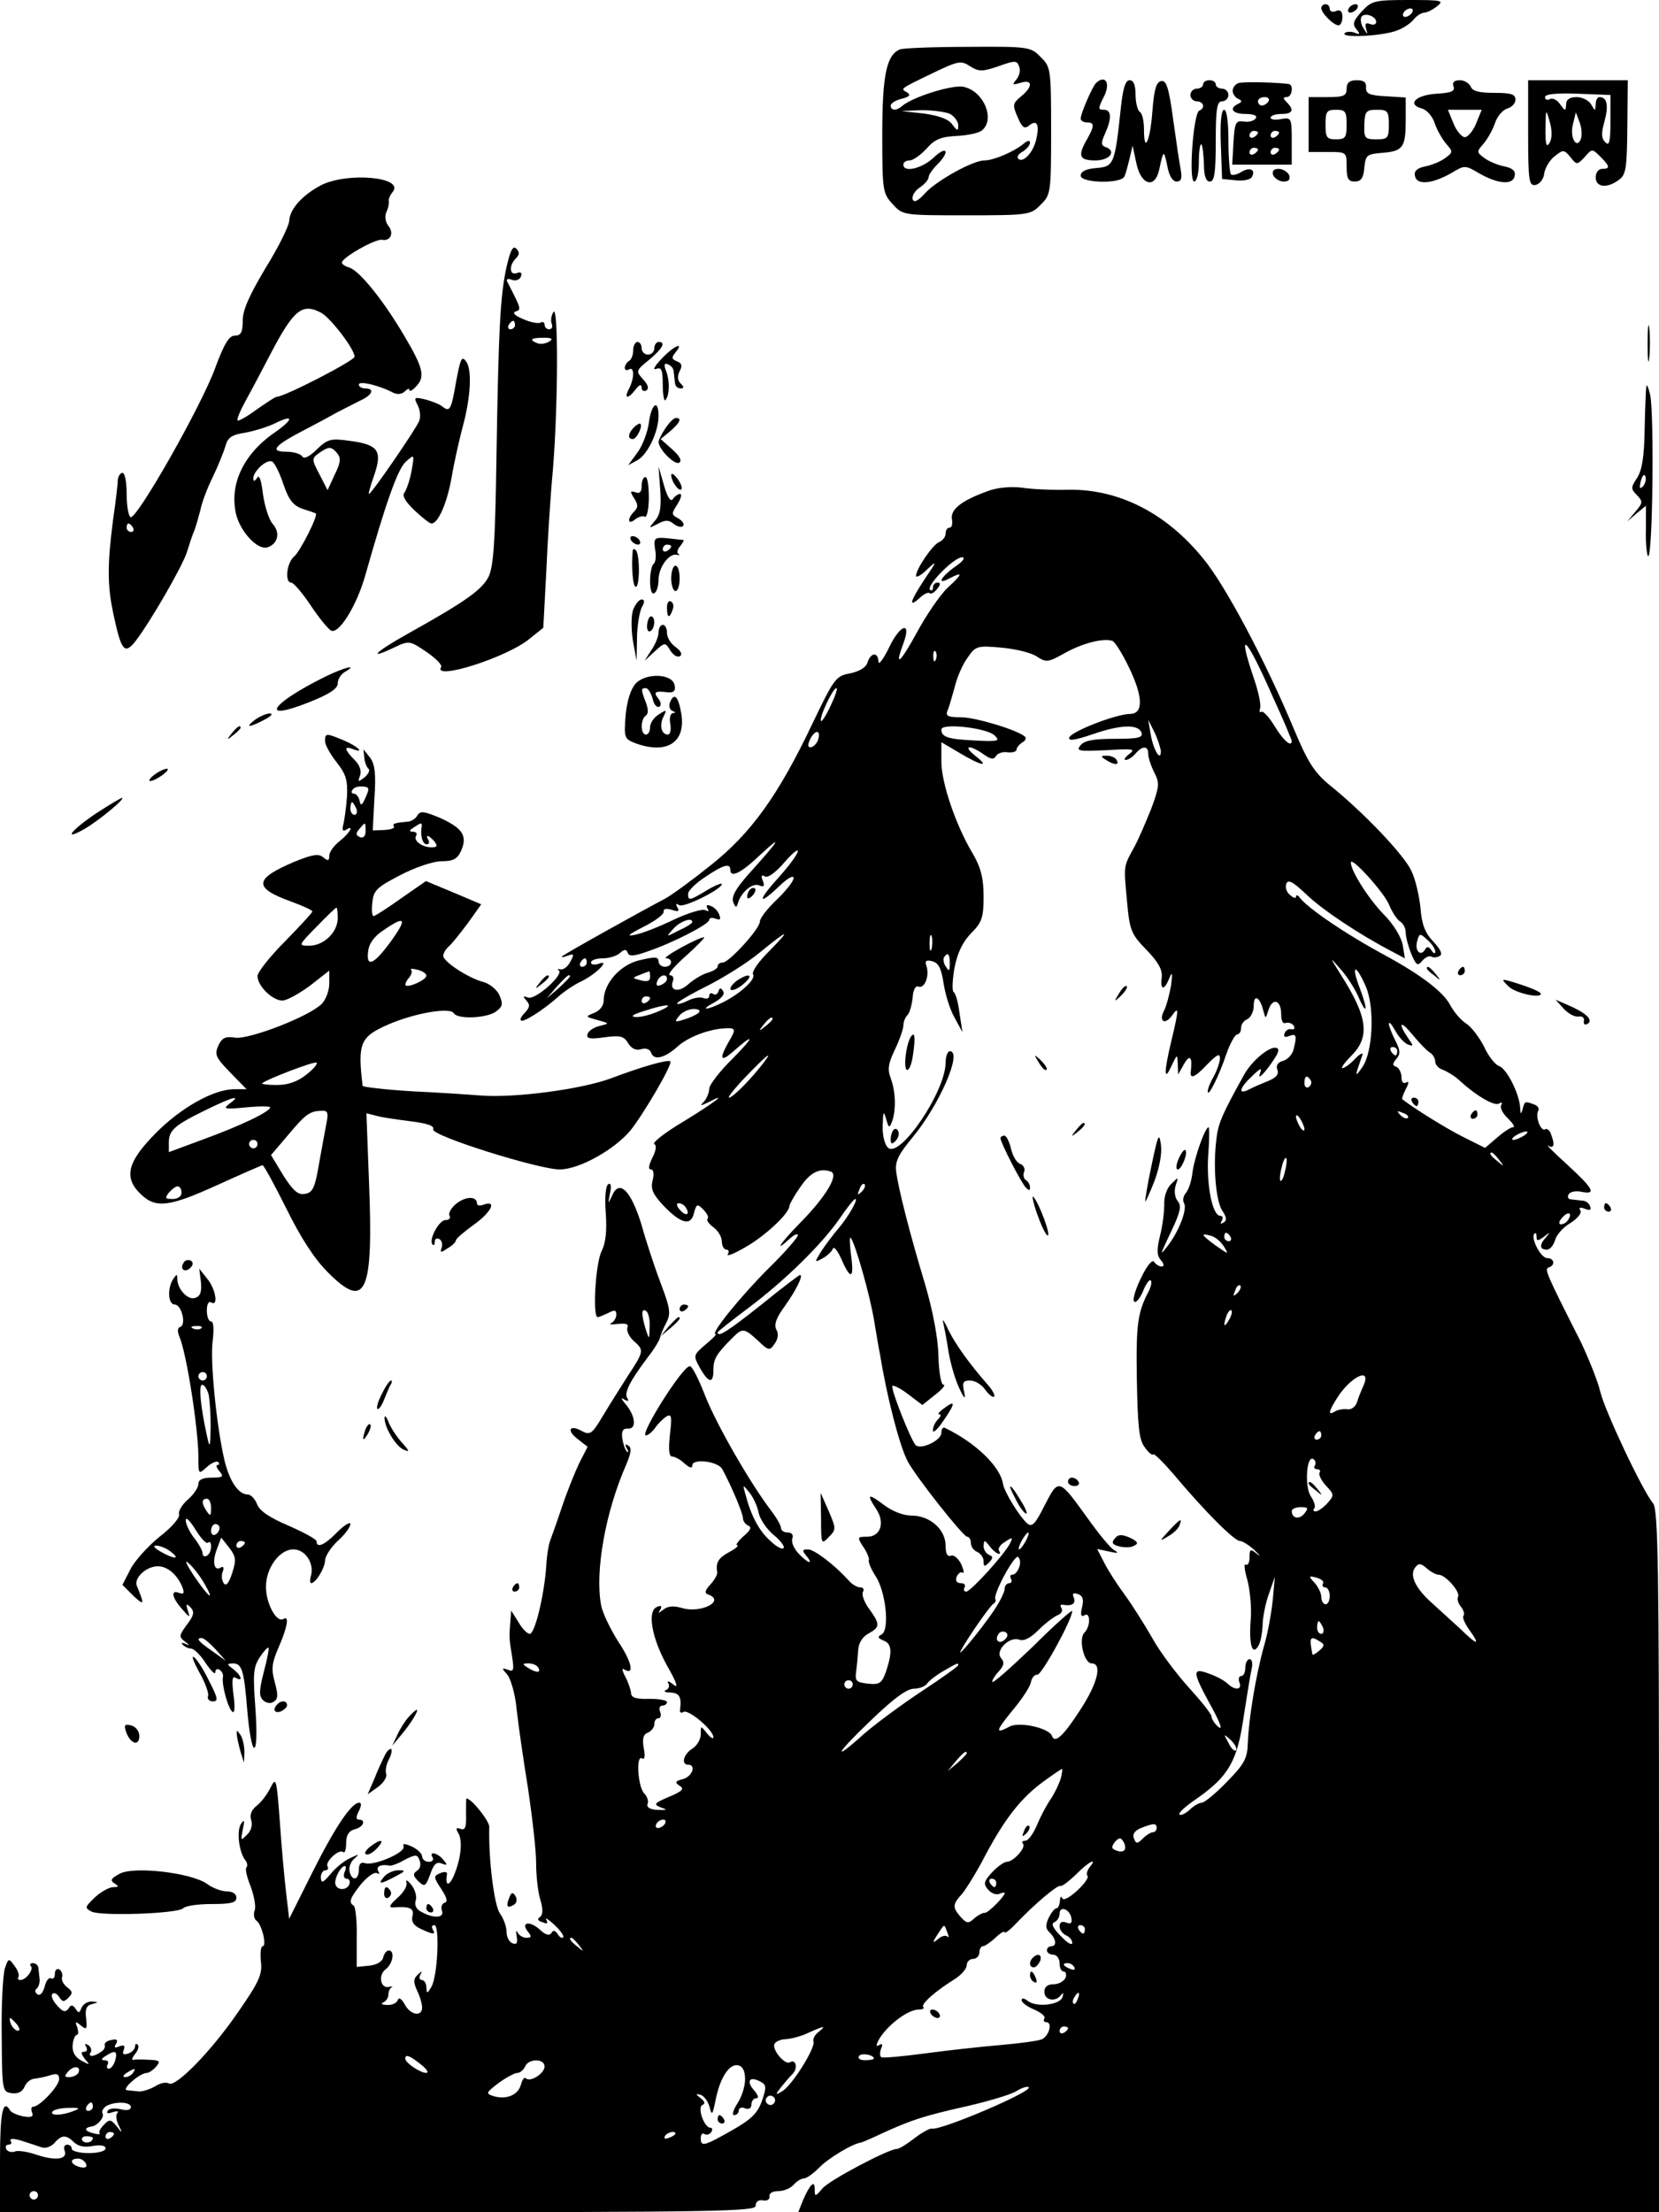<?xml version="1.0" standalone="no"?><!DOCTYPE svg PUBLIC "-//W3C//DTD SVG 20010904//EN"
 "http://www.w3.org/TR/2001/REC-SVG-20010904/DTD/svg10.dtd"><svg version="1.0" xmlns="http://www.w3.org/2000/svg" width="393pt" height="524pt" viewBox="0 0 393 524" preserveAspectRatio="xMidYMid meet"><g transform="translate(0,524) scale(0.1,-0.1)" fill="#000000" stroke="none"><path d="M3226 5213 c-20 -22 -23 -30 -13 -42 10 -12 9 -14 -5 -8 -10 3 -20 2
-23 -2 -7 -12 93 -6 125 7 14 5 32 17 39 26 7 9 19 16 25 16 6 0 20 7 30 15
18 14 12 15 -67 15 -81 0 -88 -2 -111 -27z m119 -3 c-3 -5 -11 -10 -16 -10 -6
0 -7 5 -4 10 3 6 11 10 16 10 6 0 7 -4 4 -10z m-85 -22 c0 -6 -7 -8 -14 -5
-11 4 -13 1 -10 -11 5 -15 4 -15 -6 1 -6 9 -8 21 -5 27 7 11 35 2 35 -12z"/><path d="M3130 5221 c0 -12 29 -41 41 -41 5 0 9 9 9 20 0 13 -5 18 -15 14 -8
-4 -15 -1 -15 5 0 6 -4 11 -10 11 -5 0 -10 -4 -10 -9z"/><path d="M3195 5220 c-3 -5 -2 -10 4 -10 5 0 13 5 16 10 3 6 2 10 -4 10 -5 0
-13 -4 -16 -10z"/><path d="M2132 5123 c-32 -13 -42 -61 -42 -201 0 -134 1 -140 25 -166 24 -26
25 -26 175 -26 147 0 152 1 175 25 24 23 25 28 25 175 0 147 -1 152 -25 175
-23 24 -28 25 -172 24 -81 0 -154 -3 -161 -6z m233 -40 c39 14 44 14 49 0 4
-9 1 -22 -6 -31 -11 -13 -10 -14 10 -8 29 9 29 -10 0 -33 -19 -16 -20 -20 -7
-49 10 -24 16 -28 26 -20 19 16 26 4 18 -31 -7 -32 -31 -58 -43 -47 -4 4 1 12
11 17 9 6 17 15 17 21 0 7 -7 5 -17 -4 -23 -18 -69 -38 -91 -38 -27 0 -112
-47 -140 -77 -17 -19 -27 -24 -30 -15 -2 8 5 20 17 28 12 8 21 19 21 25 0 5 9
18 20 29 31 31 24 47 -8 17 -27 -26 -72 -37 -72 -17 0 6 7 10 15 10 8 0 26 13
40 28 19 22 34 28 71 30 26 1 53 7 60 13 32 26 5 92 -42 103 -25 7 -124 -24
-148 -46 -13 -11 -26 -10 -26 2 0 5 12 13 26 16 19 5 22 9 13 15 -16 9 -20 7
61 46 60 29 67 30 88 16 21 -13 29 -13 67 0z m-114 -113 c10 -6 19 -18 19 -27
0 -14 -2 -14 -14 2 -9 13 -32 21 -67 26 l-54 6 48 2 c27 0 57 -4 68 -9z"/><path d="M2596 5043 c-9 -10 -36 -72 -36 -84 0 -5 7 -9 15 -9 18 0 18 -8 0
-40 -23 -40 -18 -50 20 -50 35 0 51 23 23 32 -10 4 -10 10 0 32 16 36 15 56
-3 56 -14 0 -14 3 -1 29 18 33 5 56 -18 34z"/><path d="M2655 4983 c-14 -131 -16 -138 -58 -141 -24 -2 -37 -8 -37 -18 0 -18
99 -20 104 -1 3 6 8 26 12 42 l7 30 9 -42 c11 -52 44 -61 54 -15 10 47 11 48
19 10 4 -24 13 -38 22 -38 11 0 14 7 10 28 -3 15 -11 69 -18 120 -10 74 -16
92 -28 90 -12 -2 -17 -20 -21 -70 -5 -71 -20 -105 -20 -45 0 20 -4 39 -10 42
-5 3 -10 22 -10 41 0 23 -5 34 -14 34 -10 0 -16 -19 -21 -67z"/><path d="M2850 5040 c0 -5 -7 -10 -15 -10 -8 0 -15 -7 -15 -15 0 -8 7 -15 15
-15 16 0 21 -16 6 -22 -14 -5 -26 -168 -12 -168 6 0 11 19 11 47 0 25 3 44 6
41 3 -3 5 -24 6 -47 0 -28 5 -41 14 -41 11 0 14 21 14 95 0 78 3 95 15 95 8 0
15 7 15 15 0 8 -7 15 -15 15 -8 0 -15 5 -15 10 0 6 -7 10 -15 10 -8 0 -15 -4
-15 -10z"/><path d="M2933 5043 c-7 -3 -13 -11 -13 -18 0 -7 6 -16 13 -19 10 -5 10 -7 0
-12 -23 -11 -13 -24 18 -24 18 0 28 -4 24 -10 -4 -6 -16 -10 -28 -8 -20 3 -22
-2 -25 -49 l-3 -53 70 0 71 0 0 56 c0 55 -1 56 -25 52 -14 -3 -25 -1 -25 3 0
5 11 9 25 9 27 0 32 9 13 28 -9 9 -9 12 0 12 13 0 17 29 5 31 -29 4 -110 6
-120 2z m72 -43 c-3 -5 -10 -10 -16 -10 -5 0 -9 5 -9 10 0 6 7 10 16 10 8 0
12 -4 9 -10z m-25 -74 c0 -3 -4 -8 -10 -11 -5 -3 -10 -1 -10 4 0 6 5 11 10 11
6 0 10 -2 10 -4z m50 0 c0 -3 -4 -8 -10 -11 -5 -3 -10 -1 -10 4 0 6 5 11 10
11 6 0 10 -2 10 -4z m-50 -40 c0 -3 -4 -8 -10 -11 -5 -3 -10 -1 -10 4 0 6 5
11 10 11 6 0 10 -2 10 -4z m50 0 c0 -3 -4 -8 -10 -11 -5 -3 -10 -1 -10 4 0 6
5 11 10 11 6 0 10 -2 10 -4z"/><path d="M3190 5030 c0 -17 -7 -20 -45 -20 l-45 0 0 -65 0 -65 45 0 c45 0 45
0 45 -35 0 -28 4 -35 19 -35 15 0 21 8 23 33 3 30 6 32 43 35 49 4 55 13 55
79 l0 52 -47 3 c-39 2 -48 6 -47 21 1 12 -5 17 -22 17 -17 0 -24 -6 -24 -20z
m0 -85 c0 -31 -3 -35 -25 -35 -22 0 -25 4 -25 35 0 31 3 35 25 35 22 0 25 -4
25 -35z m100 0 c0 -32 -2 -35 -30 -35 -27 0 -29 3 -28 35 1 31 4 35 30 35 25
0 28 -3 28 -35z"/><path d="M3443 5036 c5 -12 -5 -16 -40 -18 -49 -3 -71 -25 -35 -35 12 -3 26
-19 31 -36 6 -17 19 -39 28 -49 15 -17 15 -19 -3 -32 -10 -8 -32 -17 -47 -20
-20 -4 -28 -11 -25 -23 4 -22 40 -19 86 7 31 19 33 19 65 0 45 -26 81 -29 85
-7 3 12 -5 19 -25 23 -15 3 -37 12 -47 20 -18 13 -18 15 -3 32 9 10 22 32 28
49 5 17 19 33 30 36 10 3 19 12 19 21 0 13 -11 16 -50 16 -36 0 -52 4 -56 15
-4 8 -15 15 -26 15 -13 0 -18 -5 -15 -14z m54 -88 c-7 -18 -20 -33 -27 -33 -7
0 -20 15 -27 33 l-13 32 40 0 40 0 -13 -32z"/><path d="M3620 4924 c0 -114 2 -125 18 -122 9 2 19 14 20 27 2 13 13 32 25 41
20 16 22 16 37 -2 15 -19 16 -19 34 0 17 20 18 20 37 1 23 -23 24 -29 4 -29
-8 0 -15 -9 -15 -20 0 -24 27 -27 55 -6 17 12 19 28 20 125 l1 111 -118 0
-118 0 0 -126z m195 29 c0 -49 -3 -60 -12 -50 -10 9 -10 22 -2 50 10 37 6 57
-12 57 -5 0 -9 -8 -9 -17 -1 -17 -1 -17 -11 0 -5 9 -21 17 -34 17 -17 0 -25
-6 -25 -17 -1 -17 -2 -17 -15 1 -7 10 -18 15 -24 11 -6 -3 -11 -1 -11 5 0 7
26 10 78 8 l77 -3 0 -62z m-144 -51 c-8 -13 -10 -5 -10 33 1 48 1 49 10 17 6
-21 6 -39 0 -50z m74 9 c-10 -26 -27 4 -19 34 l7 29 9 -24 c5 -13 6 -30 3 -39z"/><path d="M2892 4898 l3 -82 32 -3 c17 -2 34 1 38 7 11 18 -4 25 -24 13 -11 -7
-22 -9 -25 -6 -3 4 -6 39 -6 80 0 44 -4 73 -10 73 -7 0 -10 -30 -8 -82z"/><path d="M3016 4825 c4 -8 15 -15 25 -15 12 0 16 5 13 15 -4 8 -15 15 -25 15
-12 0 -16 -5 -13 -15z"/><path d="M760 4801 c-45 -24 -74 -57 -75 -85 -1 -12 -26 -63 -56 -111 -38 -64
-54 -99 -54 -124 0 -28 -4 -36 -19 -36 -13 0 -25 -19 -46 -76 -32 -89 -187
-362 -201 -354 -5 4 -9 28 -9 56 0 27 -4 49 -10 49 -5 0 -10 -8 -11 -17 0 -10
-5 -52 -11 -93 -14 -108 -14 -157 1 -226 18 -85 26 -95 51 -64 35 45 110 175
122 210 6 19 14 44 19 55 4 11 10 33 14 48 3 16 16 51 29 77 13 27 26 60 30
73 5 20 14 27 46 32 23 4 54 14 71 22 46 23 45 10 -1 -22 -75 -52 -108 -125
-90 -196 12 -42 52 -84 75 -75 24 9 29 35 11 55 -9 10 -19 42 -23 70 -4 34 -9
48 -14 39 -6 -9 -9 -9 -9 -1 0 16 30 45 44 40 6 -2 18 -26 27 -53 13 -38 23
-51 45 -59 16 -5 30 -10 32 -11 7 -3 -37 -91 -52 -103 -17 -15 -22 -61 -6 -61
5 0 26 -24 46 -54 20 -30 42 -57 49 -60 19 -7 60 60 80 130 48 170 77 253 96
270 21 19 21 19 14 -21 -4 -22 -12 -45 -17 -52 -6 -7 2 -21 24 -42 18 -17 36
-31 40 -31 16 0 37 48 48 110 6 36 18 88 25 115 20 71 24 140 9 159 -10 14
-13 7 -23 -45 -12 -70 -15 -76 -33 -62 -7 6 -26 13 -41 17 -26 6 -27 5 -18
-13 6 -11 8 -28 4 -38 -6 -17 -113 -173 -119 -173 -2 0 4 21 13 46 19 57 9 71
-60 80 -43 6 -51 4 -76 -20 -18 -18 -31 -24 -35 -17 -4 6 -21 11 -37 11 -41 0
-30 14 39 50 31 16 68 36 82 44 14 7 37 19 53 27 29 13 36 29 12 29 -8 0 -15
4 -15 9 0 10 49 -2 81 -19 10 -5 21 -4 28 3 6 6 11 8 11 3 0 -4 7 -1 15 8 23
23 18 44 -27 120 -50 85 -106 154 -130 162 -10 3 -18 8 -18 12 0 12 80 57 95
54 20 -4 29 16 15 33 -7 9 -9 22 -5 32 5 10 7 22 6 27 -1 4 3 14 9 21 30 36
-108 48 -170 16z m1 -302 c22 -12 79 -86 79 -104 0 -9 -166 -95 -185 -95 -3 0
-24 -14 -47 -30 -23 -17 -43 -28 -45 -26 -3 2 6 23 19 47 13 23 39 73 59 111
55 105 75 121 120 97z m38 -333 c9 -11 8 -22 -6 -50 l-17 -37 -19 37 c-19 36
-19 38 -1 51 23 16 29 16 43 -1z m-484 -176 c3 -5 1 -10 -4 -10 -6 0 -11 5
-11 10 0 6 2 10 4 10 3 0 8 -4 11 -10z"/><path d="M1200 4608 c-15 -68 -19 -145 -24 -454 -3 -203 -7 -256 -19 -281 -17
-31 -53 -57 -189 -133 -79 -44 -100 -65 -35 -34 36 17 37 17 77 -10 22 -15 38
-31 35 -36 -20 -33 153 22 207 65 l35 28 7 131 c3 72 10 183 16 246 12 150 13
389 1 371 -5 -8 -7 -20 -4 -28 3 -7 0 -13 -6 -13 -6 0 -11 5 -11 11 0 5 -4 8
-9 5 -5 -3 -24 0 -41 8 -20 8 -27 15 -19 18 14 5 15 4 -20 72 -2 5 3 7 12 3 8
-3 18 0 21 8 3 9 0 12 -10 8 -17 -6 -19 18 -2 35 9 9 9 15 1 23 -8 8 -14 -4
-23 -43z m20 -138 c0 -5 -5 -10 -11 -10 -5 0 -7 5 -4 10 3 6 8 10 11 10 2 0 4
-4 4 -10z m81 -39 c-8 -5 -20 -7 -28 -4 -21 8 -15 13 15 13 20 0 23 -3 13 -9z"/><path d="M3903 4425 c0 -38 2 -53 4 -32 2 20 2 52 0 70 -2 17 -4 1 -4 -38z"/><path d="M1500 4411 c0 -11 -4 -23 -10 -26 -5 -3 -10 -11 -10 -16 0 -6 5 -7
10 -4 13 8 13 -21 0 -46 -13 -24 -2 -25 16 -1 9 11 13 13 14 4 0 -7 5 -10 11
-7 7 5 4 14 -8 27 -17 19 -17 20 15 46 32 27 40 42 22 42 -5 0 -10 -7 -10 -15
0 -8 -7 -15 -15 -15 -8 0 -15 7 -15 15 0 8 -4 15 -10 15 -5 0 -10 -9 -10 -19z"/><path d="M1567 4390 c-16 -17 -22 -27 -13 -24 13 5 16 -2 16 -37 0 -23 3 -40
6 -37 10 11 11 43 3 66 -7 18 -6 23 3 19 7 -2 14 -10 14 -18 1 -8 2 -20 3 -26
0 -7 6 -13 13 -13 9 0 9 3 0 12 -7 7 -8 17 -2 29 7 12 5 19 -6 23 -13 5 -14 9
-4 21 23 28 -5 15 -33 -15z"/><path d="M3900 4325 c-1 -5 -3 -51 -4 -101 -1 -65 -6 -98 -18 -116 -15 -23
-15 -26 0 -41 14 -15 14 -18 -4 -39 l-19 -23 22 19 22 18 0 -56 c-1 -32 2 -60
5 -63 11 -11 15 337 5 382 -4 17 -8 26 -9 20z m-8 -237 c-8 -8 -9 -4 -5 13 4
13 8 18 11 10 2 -7 -1 -18 -6 -23z"/><path d="M1537 4238 c-3 -22 -15 -54 -27 -70 l-22 -30 22 12 c24 13 50 67 50
105 0 41 -17 29 -23 -17z"/><path d="M1576 4225 c-9 -13 -16 -28 -16 -32 1 -18 38 -55 49 -49 7 5 1 16
-17 32 l-27 24 23 19 c23 20 28 31 13 31 -5 0 -16 -11 -25 -25z"/><path d="M1502 4228 c-14 -14 -16 -28 -3 -28 9 0 24 30 18 36 -2 2 -9 -2 -15
-8z"/><path d="M1564 4080 c3 -41 0 -60 -13 -74 -15 -18 -15 -18 7 -7 18 10 26 10
38 0 8 -6 18 -9 22 -5 4 4 -1 12 -11 18 -17 9 -17 11 -2 34 8 13 11 24 6 24
-5 0 -13 -6 -17 -12 -5 -8 -13 4 -21 32 l-13 45 4 -55z"/><path d="M1590 4115 c0 -15 18 -40 24 -34 3 3 -1 14 -9 25 -8 10 -14 15 -15 9z"/><path d="M1520 4089 c0 -15 -5 -19 -15 -15 -12 4 -13 2 -3 -14 10 -15 10 -22
0 -32 -17 -17 -15 -33 3 -18 8 6 18 9 23 6 4 -2 9 17 9 45 0 27 -3 49 -8 49
-5 0 -9 -9 -9 -21z"/><path d="M2338 4076 c-61 -22 -87 -43 -83 -66 2 -11 0 -20 -6 -20 -5 0 -9 -6
-9 -14 0 -8 -7 -16 -15 -20 -15 -5 -55 -64 -55 -80 0 -5 12 1 26 15 25 23 24
21 -5 -22 -35 -53 -40 -70 -13 -46 10 10 21 15 24 12 3 -3 11 1 18 10 8 10 9
15 1 15 -6 0 -11 -5 -11 -12 0 -6 -3 -8 -7 -5 -9 10 57 77 76 77 9 0 2 -10
-16 -22 -35 -25 -45 -45 -14 -28 33 17 32 11 -4 -22 -19 -18 -52 -67 -74 -108
-39 -71 -53 -83 -31 -24 20 53 -7 46 -33 -8 -14 -29 -26 -45 -26 -35 -1 23
-18 22 -26 -2 -3 -12 -19 -21 -41 -26 -34 -6 -38 -12 -89 -118 -81 -171 -146
-261 -242 -337 -45 -36 -94 -72 -110 -80 -59 -31 -235 -129 -241 -135 -4 -3 2
-3 12 1 16 6 17 4 7 -14 -6 -12 -17 -20 -24 -18 -6 1 -8 1 -4 -2 16 -8 -54
-71 -72 -65 -13 5 -13 3 -4 -7 9 -10 8 -16 -3 -28 -8 -8 -13 -16 -10 -19 5 -6
52 24 86 54 14 13 39 30 56 38 36 17 72 54 42 42 -10 -3 -18 -2 -18 3 0 6 13
10 28 10 15 0 34 6 41 13 10 9 15 9 18 0 3 -9 15 -8 46 3 60 20 147 65 147 75
0 5 7 6 15 3 11 -4 13 -2 9 9 -3 9 -12 18 -20 21 -10 4 -12 2 -8 -6 4 -7 3 -8
-5 -4 -6 4 -40 -6 -74 -22 -35 -17 -76 -33 -92 -36 -23 -5 -17 0 20 19 28 14
49 30 47 36 -1 6 6 8 19 4 16 -5 19 -4 14 5 -5 9 -4 11 4 6 11 -7 101 38 101
50 0 3 -16 -3 -36 -15 -41 -25 -44 -25 -44 -8 0 7 18 25 41 40 43 29 59 33 59
17 0 -21 26 -8 74 38 52 48 42 32 -32 -50 -29 -33 -40 -52 -35 -65 5 -13 8
-14 11 -2 8 26 34 48 50 42 12 -5 14 -2 9 11 -5 11 -3 15 5 10 7 -4 25 9 45
32 18 21 33 34 33 28 0 -7 -21 -35 -46 -63 -51 -56 -49 -69 3 -19 19 18 33 26
33 18 0 -7 -18 -30 -40 -51 -22 -21 -40 -44 -40 -52 0 -17 -73 -97 -88 -97 -7
0 -12 -4 -12 -9 0 -5 -10 -11 -23 -15 -12 -3 -32 -15 -45 -26 -23 -22 -47 -18
-38 6 3 8 0 14 -7 14 -7 1 10 21 37 45 28 25 47 45 44 45 -13 0 -103 -49 -90
-50 17 0 15 -20 -3 -20 -8 0 -15 6 -15 13 0 11 -9 11 -43 3 -47 -10 -87 -55
-87 -96 0 -12 -9 -24 -22 -29 -22 -9 -22 -9 7 -17 29 -8 30 -8 6 -14 -14 -3
-27 -12 -29 -19 -4 -11 5 -13 40 -8 37 5 46 3 56 -14 8 -13 19 -18 31 -14 12
3 21 0 24 -10 7 -17 32 -11 62 16 24 22 71 40 108 43 31 2 32 0 12 -34 -21
-37 -18 -46 8 -24 54 48 57 42 5 -11 -32 -31 -58 -65 -58 -74 0 -9 -6 -23 -12
-30 -11 -11 -9 -11 10 -2 49 26 17 1 -58 -45 -44 -26 -76 -51 -70 -54 6 -3 4
-16 -5 -33 -8 -17 -10 -27 -3 -27 6 0 8 -10 4 -26 -5 -20 0 -32 25 -59 42 -44
66 -50 73 -18 6 22 8 22 22 8 9 -9 14 -19 10 -22 -3 -3 3 -12 14 -20 11 -8 20
-23 20 -34 0 -10 5 -19 11 -19 5 0 7 -5 3 -11 -4 -6 15 1 42 17 46 26 103 79
104 97 0 4 11 24 25 44 24 36 46 47 73 38 20 -7 -11 -59 -72 -121 -50 -51 -64
-74 -24 -37 10 9 18 12 18 7 0 -5 -31 -41 -70 -79 -66 -66 -138 -155 -125
-155 4 0 -7 -11 -24 -25 -29 -25 -29 -26 -13 -55 21 -37 32 -38 32 -5 0 26 7
38 44 75 25 25 28 25 61 -5 26 -25 28 -25 40 -8 8 11 10 24 4 34 -6 11 0 28
20 55 27 38 45 74 36 74 -2 0 -43 -31 -91 -70 -78 -62 -104 -79 -104 -66 0 2
33 28 73 58 88 66 175 152 217 213 17 25 33 45 36 45 8 0 -17 -43 -40 -70 -12
-14 -30 -38 -40 -53 -17 -28 -17 -28 2 -18 11 6 22 16 25 23 2 7 11 -4 20 -24
22 -51 31 -48 23 9 -3 25 -4 44 -1 41 10 -9 47 -140 56 -198 5 -30 11 -66 14
-80 16 -99 46 -215 65 -251 20 -38 132 -179 141 -179 5 0 9 -7 9 -15 0 -9 7
-18 15 -21 8 -4 15 -13 15 -22 0 -13 2 -14 13 -3 10 11 10 14 0 18 -7 3 -13
12 -13 21 1 15 2 15 14 0 13 -18 32 -26 22 -10 -2 4 4 14 15 20 18 12 19 11
11 -5 -16 -29 -93 -113 -103 -113 -6 0 -7 5 -4 10 3 6 -1 10 -9 10 -10 0 -13
6 -10 15 4 8 10 13 14 10 5 -3 3 6 -3 20 -7 14 -18 23 -24 20 -9 -3 -13 5 -13
24 0 38 -37 71 -80 71 -20 0 -46 10 -67 26 -37 28 -41 25 -17 -11 21 -32 10
-65 -22 -65 -23 0 -24 -1 -9 -24 9 -13 15 -28 13 -32 -1 -5 6 -22 16 -37 24
-36 34 -126 15 -138 -11 -6 -10 -9 4 -15 20 -7 21 -28 6 -73 -10 -28 -15 -32
-43 -29 -27 3 -31 6 -28 28 2 14 4 37 5 52 1 17 11 32 25 39 27 15 27 22 1 58
-12 16 -18 34 -15 40 4 6 1 11 -6 11 -8 0 -21 8 -29 18 -33 36 -80 72 -95 72
-14 0 -14 -3 -4 -15 19 -23 3 -18 -19 6 -11 12 -17 27 -14 35 3 8 -1 14 -11
14 -9 0 -16 5 -16 11 0 6 -11 25 -25 43 -49 65 -128 202 -155 271 -15 39 -31
70 -36 69 -18 -1 -120 -164 -104 -164 5 0 15 8 22 18 7 10 19 22 27 27 12 7
13 -1 8 -43 -4 -36 -2 -52 5 -52 6 0 20 -7 30 -17 12 -10 18 -12 18 -4 0 17
61 10 71 -9 21 -38 49 -105 49 -116 0 -7 6 -15 13 -18 8 -3 5 -11 -12 -25 -13
-12 -19 -21 -15 -21 5 -1 -3 -8 -18 -16 -26 -14 -33 -25 -29 -48 1 -5 -6 -18
-16 -29 -13 -14 -15 -21 -5 -24 41 -15 -17 -45 -62 -32 -20 6 -34 5 -45 -4
-12 -9 -13 -9 -7 0 5 9 2 11 -7 7 -25 -9 -13 -74 23 -139 24 -42 28 -56 15
-45 -10 8 -16 10 -12 3 4 -6 1 -14 -5 -16 -7 -3 -3 -6 10 -6 21 -1 27 -10 23
-40 -2 -7 3 -10 8 -6 12 7 71 -43 71 -60 0 -5 -7 -1 -15 9 -15 19 -15 19 -15
-2 0 -12 -9 -27 -20 -34 -21 -13 -27 -38 -10 -38 20 0 10 -28 -12 -34 -19 -5
-20 -8 -8 -16 12 -7 6 -13 -25 -26 -35 -15 -38 -18 -20 -25 17 -6 16 -7 -8 -6
-17 1 -26 6 -23 14 3 7 -1 18 -8 25 -15 16 -20 92 -5 83 6 -4 8 5 4 24 -4 23
-1 33 10 37 8 4 15 12 15 20 0 8 4 14 10 14 5 0 7 7 4 15 -4 8 -1 15 5 15 6 0
11 4 11 8 0 5 -19 8 -42 8 -32 -1 -43 3 -43 14 -1 8 -7 26 -14 39 -7 13 -8 21
-3 17 26 -16 19 17 -13 65 -19 30 -38 69 -41 87 -15 79 10 221 60 334 11 27
13 39 4 44 -7 5 -8 2 -3 -7 5 -8 4 -11 0 -7 -5 5 -9 19 -11 32 -2 17 2 23 14
22 21 -1 17 31 -6 58 -11 13 -12 17 -3 11 9 -5 12 -4 7 3 -8 13 6 40 47 95 16
20 30 43 31 50 1 6 8 22 15 35 10 20 9 33 -13 90 -14 37 -35 100 -46 140 -25
82 -53 110 -70 70 -10 -21 -10 -21 -5 5 4 18 2 26 -4 22 -6 -3 -9 -31 -6 -68
3 -43 0 -71 -10 -91 -14 -27 -22 -156 -9 -156 3 0 14 5 25 10 15 8 19 7 19 -4
0 -8 -6 -17 -12 -20 -7 -3 0 -4 15 -2 20 2 27 0 23 -9 -2 -7 4 -21 15 -31 25
-22 25 -24 -13 -82 -18 -28 -45 -71 -60 -96 -25 -42 -30 -46 -49 -36 -30 17
-38 2 -10 -19 l23 -18 -20 -39 c-10 -21 -29 -68 -41 -104 -12 -36 -25 -72 -28
-80 -3 -8 -8 -35 -9 -60 -5 -70 -27 -160 -39 -160 -6 0 -18 12 -27 28 l-17 27
-2 -25 c-3 -37 -3 -42 4 -83 5 -33 4 -38 -10 -32 -15 5 -15 4 -1 -12 8 -10 19
-47 22 -83 4 -36 16 -120 27 -187 10 -68 19 -146 19 -175 0 -29 4 -69 10 -88
7 -23 6 -36 -1 -41 -7 -4 -5 -9 6 -12 11 -5 14 -3 9 6 -4 6 5 1 19 -12 15 -14
24 -27 21 -30 -3 -3 -9 1 -13 8 -6 9 -11 10 -15 2 -5 -7 -14 -4 -28 9 -23 21
-46 17 -27 -6 9 -11 8 -14 -4 -14 -8 0 -18 6 -21 13 -4 6 -4 2 -2 -10 3 -15 0
-20 -10 -16 -8 3 -14 15 -14 27 0 12 -7 32 -16 44 -13 19 -27 126 -25 205 0
14 -42 67 -54 67 -1 0 -1 -17 -1 -39 1 -29 -2 -37 -13 -33 -10 4 -12 1 -6 -9
12 -18 7 -62 -10 -102 -12 -27 -21 -24 -16 5 0 4 -6 5 -14 2 -19 -8 -19 -9 2
-41 12 -19 14 -28 6 -30 -7 -3 -9 -11 -6 -19 6 -17 -19 -19 -48 -3 -13 6 -18
17 -14 28 3 9 -2 26 -11 37 -9 11 -14 13 -11 4 2 -8 -8 -24 -22 -36 -17 -15
-21 -22 -11 -22 41 3 52 -2 47 -21 -3 -13 3 -22 20 -30 30 -14 36 -14 28 -1
-3 6 -2 10 4 10 13 0 8 -120 -7 -146 -10 -17 -11 -17 -12 -1 0 9 -5 17 -11 17
-5 0 -7 6 -3 13 5 9 4 9 -6 0 -11 -10 -11 -18 -2 -38 7 -14 12 -32 12 -40 0
-23 -28 -18 -41 7 -8 14 -14 18 -17 10 -2 -6 -13 -12 -25 -11 -12 0 -16 3 -9
6 6 2 12 11 12 18 0 7 3 15 8 18 4 2 1 2 -6 1 -20 -6 -27 27 -9 41 18 13 23
45 8 45 -5 0 -11 -7 -13 -16 -2 -10 -15 -18 -33 -20 l-30 -3 0 70 c1 39 -3 73
-7 75 -13 8 -9 18 18 52 15 17 31 29 37 25 6 -3 7 -1 3 5 -6 11 6 17 27 13 4
-1 21 5 36 14 26 13 30 13 35 -2 4 -9 1 -20 -6 -24 -10 -7 -10 -12 3 -25 15
-14 17 -13 28 16 8 24 15 31 27 26 14 -5 15 -4 4 9 -14 17 -35 21 -25 5 3 -5
-1 -10 -9 -10 -9 0 -16 6 -16 13 0 6 -11 17 -24 23 -18 8 -23 8 -20 0 5 -14
-72 -47 -92 -39 -9 3 -14 -2 -14 -16 0 -25 -17 -28 -22 -3 -2 9 3 23 12 30 12
11 11 11 -10 1 -14 -6 -35 -23 -47 -38 -18 -21 -22 -23 -23 -8 0 9 5 17 11 17
5 0 8 4 5 9 -7 11 28 43 37 34 4 -3 7 6 7 21 0 19 6 29 20 33 21 5 28 23 10
23 -7 0 -7 6 0 20 6 12 7 20 1 20 -19 0 -59 -61 -112 -167 l-54 -108 -7 60
c-4 33 -11 109 -15 169 -8 106 -9 108 -23 80 -8 -16 -23 -35 -33 -42 -11 -9
-16 -21 -12 -33 4 -11 0 -26 -10 -35 -15 -15 -15 -14 -10 12 5 22 4 26 -4 14
-11 -16 -5 -67 10 -86 5 -6 6 -14 3 -17 -4 -3 1 -24 10 -46 8 -22 13 -48 9
-57 -3 -9 -1 -19 4 -23 13 -8 26 -61 15 -61 -4 0 -6 -16 -4 -36 4 -30 -4 -48
-54 -120 -63 -92 -148 -179 -164 -169 -6 4 -21 1 -33 -7 -12 -7 -29 -12 -37
-12 -8 1 -21 2 -29 3 -15 1 30 41 47 41 5 0 15 7 22 15 11 13 8 15 -16 16 -16
1 -33 1 -38 0 -5 -1 -3 5 4 14 7 8 10 18 6 22 -3 3 -6 2 -6 -4 0 -6 -7 -14
-16 -17 -11 -4 -15 -2 -11 8 4 11 1 13 -10 9 -11 -5 -14 -3 -8 6 5 9 2 12 -11
9 -11 -2 -17 -7 -16 -12 2 -5 -2 -13 -10 -17 -17 -12 -31 -11 -23 0 3 5 0 13
-6 17 -8 4 -9 3 -5 -4 4 -7 2 -12 -5 -12 -8 0 -7 -5 2 -17 13 -15 12 -15 -8
-4 -15 8 -22 20 -21 36 1 14 6 25 10 25 4 0 4 8 1 18 -6 14 -4 15 9 4 13 -11
15 -8 12 17 -3 22 1 31 14 34 16 4 16 5 -1 6 -10 0 -20 -6 -24 -15 -5 -13 -7
-13 -14 -2 -7 10 -11 10 -17 0 -7 -9 -13 -8 -27 8 -10 11 -15 23 -11 27 4 4
11 1 16 -7 8 -12 11 -13 22 -2 11 11 10 15 -3 25 -9 7 -14 17 -12 24 2 6 -1
14 -6 18 -6 3 -11 -1 -11 -10 0 -9 -4 -14 -9 -11 -5 3 -12 -6 -15 -19 -4 -15
-11 -23 -17 -19 -6 4 -7 9 -3 13 5 3 8 13 8 21 -1 8 -2 21 -3 28 0 6 -6 12
-13 12 -6 0 -8 -3 -5 -7 8 -7 -11 -33 -25 -33 -5 0 -7 3 -4 8 2 4 -2 16 -10
26 -13 18 -14 18 -22 -5 -5 -13 -9 -85 -8 -159 1 -132 1 -135 24 -138 14 -2
25 3 30 15 4 10 14 18 22 19 8 1 25 4 38 8 17 6 22 3 22 -9 0 -16 -46 -65 -61
-65 -5 0 -6 -6 -3 -14 4 -10 -2 -12 -21 -9 -14 3 -28 9 -31 14 -17 29 -24 -4
-24 -116 l0 -125 895 0 c800 0 895 2 895 15 0 10 7 15 18 13 9 -2 16 3 15 9
-2 8 7 13 21 13 13 0 29 7 36 15 7 8 18 15 24 15 7 0 23 12 37 26 20 21 79 57
99 59 3 1 25 10 50 22 68 31 97 41 200 64 52 12 106 28 118 36 13 8 26 12 29
9 10 -10 -211 -104 -230 -98 -4 1 -23 -9 -41 -23 -18 -14 -36 -25 -41 -25 -20
0 -162 -75 -177 -94 -17 -20 -18 -20 -18 -1 0 22 -11 12 -28 -27 l-11 -28
1019 0 1020 0 0 832 c0 685 -2 834 -14 847 -25 30 -113 216 -125 264 -6 26
-28 80 -47 120 -82 162 -86 171 -75 175 16 5 13 22 -4 22 -15 0 -40 48 -30 58
3 3 5 0 5 -8 0 -10 3 -10 18 1 14 11 15 11 5 -1 -17 -18 -16 -30 1 -30 8 0 16
10 20 23 3 12 19 30 36 40 17 11 27 23 24 29 -5 8 -1 9 10 5 12 -5 16 -3 13 5
-2 7 -10 14 -18 14 -8 1 -20 2 -27 3 -7 0 -10 6 -6 12 3 6 17 9 30 6 36 -7 30
6 -33 64 -32 29 -52 49 -45 45 13 -8 16 3 6 28 -3 9 -10 14 -14 11 -10 -6 -24
31 -16 44 3 5 -1 12 -10 15 -22 8 -22 8 -27 -11 -4 -14 -5 -13 -6 4 -2 33 -32
92 -50 98 -9 3 -25 23 -35 45 -11 22 -30 47 -42 55 -13 8 -30 28 -39 45 -16
30 -66 69 -150 115 -97 52 -189 115 -207 140 -4 5 -8 6 -8 1 0 -5 -6 -3 -14 4
-8 6 -12 18 -9 26 4 12 15 6 47 -24 38 -37 127 -96 204 -136 l30 -16 -5 31
c-3 18 -21 49 -45 73 -36 37 -78 103 -78 123 0 16 80 -72 91 -101 7 -17 19
-35 26 -39 7 -4 13 -16 13 -26 0 -10 6 -33 13 -50 12 -28 15 -30 26 -17 8 9
17 13 22 10 5 -3 14 -2 20 2 7 4 1 16 -16 34 -19 20 -27 40 -30 79 -3 29 -12
69 -22 89 -18 38 -113 138 -194 203 -36 30 -51 54 -83 130 -68 163 -163 342
-215 405 -88 109 -201 166 -321 164 -36 -1 -85 1 -110 5 -28 3 -60 0 -82 -9z
m335 -414 c35 -71 36 -112 5 -113 -34 0 -141 -42 -145 -56 -3 -9 14 -6 53 7
68 24 110 25 118 5 4 -12 -6 -15 -63 -15 -50 0 -72 -4 -81 -15 -12 -14 -5 -15
60 -12 65 4 71 3 55 -9 -10 -8 -14 -14 -8 -14 6 0 16 7 23 15 16 19 30 19 30
0 0 -9 6 -28 14 -44 13 -25 13 -33 -7 -87 -13 -32 -31 -75 -42 -94 -24 -44
-23 -40 -15 -127 6 -67 10 -76 46 -113 28 -29 38 -47 36 -65 -4 -31 6 -32 18
-2 7 17 8 12 4 -18 -4 -22 -11 -48 -16 -58 -14 -26 1 -36 18 -13 17 24 17 17
-1 -59 -18 -74 -18 -100 0 -60 14 29 14 29 15 5 l1 -25 14 25 c14 24 20 16 16
-17 -3 -21 10 -15 40 17 23 23 29 26 29 12 -1 -9 -7 -28 -15 -42 -8 -14 -14
-29 -14 -35 0 -17 27 37 44 88 9 26 21 47 26 47 5 0 9 7 9 15 0 9 7 18 15 21
8 4 15 18 15 32 0 29 15 20 23 -13 5 -19 5 -19 12 3 10 30 30 23 30 -10 0 -16
4 -24 11 -21 7 2 15 -1 19 -7 3 -6 1 -9 -6 -8 -6 2 -14 -3 -16 -10 -3 -8 1
-10 11 -6 17 7 19 1 10 -33 -3 -11 -14 -23 -25 -26 -12 -3 -17 -11 -13 -21 4
-11 -3 -19 -23 -27 -15 -6 -36 -15 -45 -20 -26 -13 -22 4 8 32 22 21 24 21 18
4 -4 -11 7 -2 23 20 22 30 26 41 16 43 -16 4 -58 -31 -76 -64 -50 -90 -61
-114 -65 -149 -9 -66 -2 -148 13 -172 11 -16 12 -24 3 -29 -7 -4 -8 -3 -4 4 4
7 3 12 -3 12 -19 0 -33 72 -29 141 3 38 3 69 1 69 -8 0 -33 -70 -38 -106 -2
-20 -9 -42 -16 -50 -6 -7 -8 -18 -4 -24 8 -14 -12 -66 -38 -100 -21 -27 -21
-27 12 43 17 37 20 51 11 62 -7 8 -9 24 -5 37 7 21 7 21 -10 4 -11 -10 -18
-31 -17 -49 0 -18 -4 -51 -10 -74 -8 -33 -8 -46 2 -58 8 -9 8 -15 2 -15 -6 0
-14 5 -18 11 -4 7 -17 -9 -30 -36 -13 -26 -21 -51 -18 -57 4 -6 13 4 21 22 7
18 16 31 19 27 3 -3 1 -13 -4 -24 -27 -51 -31 -78 -29 -208 2 -110 5 -145 18
-162 9 -13 18 -21 21 -18 2 3 24 -19 49 -48 72 -86 143 -157 156 -157 6 0 22
-10 35 -22 13 -13 16 -17 6 -9 -16 13 -18 12 -18 -8 0 -12 -4 -20 -9 -17 -5 3
-3 -13 4 -37 6 -23 10 -64 8 -91 -5 -60 3 -88 17 -66 6 8 10 31 11 50 0 19 7
53 15 75 l14 40 -5 -55 c-3 -30 -12 -80 -21 -110 -19 -68 -36 -171 -38 -228
-1 -37 -8 -50 -49 -92 -27 -28 -54 -50 -60 -50 -6 0 -19 -7 -29 -17 -10 -9
-21 -14 -24 -11 -3 4 15 20 40 37 76 53 97 89 112 194 8 50 16 102 19 114 3
13 1 23 -5 23 -5 0 -10 -9 -10 -20 0 -11 -4 -20 -10 -20 -5 0 -7 -7 -4 -15 7
-18 -10 -20 -28 -3 -7 7 -27 18 -45 24 -40 15 -39 4 8 -81 19 -35 26 -54 16
-46 -9 7 -17 19 -17 25 0 6 -25 37 -54 69 -29 32 -69 85 -87 118 -19 33 -48
79 -65 102 -17 23 -39 57 -48 75 l-17 33 28 -6 c22 -5 25 -4 11 4 -9 6 -36 39
-61 74 -69 96 -69 96 -102 32 -22 -44 -30 -53 -41 -44 -18 15 -55 75 -58 94
-6 41 -65 98 -138 133 -5 2 -8 -4 -8 -12 0 -18 -49 -41 -61 -29 -12 13 -60
135 -55 140 2 3 20 -6 38 -20 l33 -25 30 24 c17 13 26 24 20 24 -6 0 -11 31
-12 69 -1 42 -13 105 -31 167 -36 119 -64 228 -69 269 -3 24 5 40 38 80 64 77
120 205 89 205 -5 0 -10 -12 -10 -27 0 -68 -107 -226 -136 -202 -8 7 -14 29
-13 53 1 33 2 36 8 16 6 -22 8 -23 14 -7 10 27 9 71 -3 103 -8 21 -6 35 10 68
11 23 20 49 20 57 0 8 4 19 10 25 5 5 10 23 12 41 1 19 7 29 14 26 14 -5 26
24 19 48 -5 13 -1 16 14 12 14 -4 21 -17 26 -51 4 -26 15 -63 26 -82 l19 -35
-7 45 c-3 25 -9 47 -14 50 -4 3 -3 28 2 57 7 36 19 61 39 82 26 26 30 37 30
87 0 43 -6 68 -25 101 -41 68 -75 169 -75 219 l0 46 44 -26 c52 -31 72 -34 36
-6 -30 24 -14 27 19 4 18 -13 25 -14 31 -4 4 6 16 10 27 8 11 -1 20 1 21 6 0
5 6 12 13 17 8 4 11 11 7 14 -15 15 -117 46 -151 46 -32 0 -38 3 -32 17 4 9
11 35 17 56 5 21 18 52 30 68 19 28 23 29 80 24 33 -3 71 -12 84 -21 23 -15
27 -14 68 9 42 23 90 35 111 28 6 -2 23 -29 38 -60z m341 -70 c26 -56 46 -105
46 -107 0 -16 -19 0 -40 34 -13 22 -28 38 -32 35 -4 -3 -5 1 -3 8 3 8 -4 40
-15 72 -41 121 -18 99 44 -42z m-797 86 c-3 -8 -6 -5 -6 6 -1 11 2 17 5 13 3
-3 4 -12 1 -19z m-249 -109 c-10 -22 -21 -39 -23 -37 -6 6 28 78 36 78 4 0 -2
-18 -13 -41z m782 -108 c0 -27 -18 3 -24 39 l-6 35 15 -30 c8 -16 14 -37 15
-44z m-394 37 c14 -13 9 -15 -46 -12 -64 3 -80 8 -80 26 0 16 108 4 126 -14z
m-419 -13 c-4 -8 -11 -15 -17 -15 -7 0 -7 6 0 21 13 23 26 19 17 -6z m-297
-429 c0 -3 -14 -12 -32 -20 -31 -16 -31 -16 -13 4 16 18 45 28 45 16z m181
-70 c-24 -24 -41 -48 -37 -54 7 -11 -28 -44 -71 -66 -40 -20 -58 -20 -20 0 16
9 25 20 20 26 -5 9 -8 9 -11 0 -2 -7 -8 -10 -13 -6 -5 3 -9 1 -9 -5 0 -6 -6
-8 -14 -5 -8 3 -24 0 -36 -6 -12 -6 -24 -10 -26 -7 -2 2 28 20 68 40 40 20 98
56 128 81 70 57 75 57 21 2z m386 7 c-3 -10 -5 -4 -5 12 0 17 2 24 5 18 2 -7
2 -21 0 -30z m1193 -7 c0 -6 -4 -5 -9 3 -6 9 -11 10 -15 2 -11 -18 -25 -3 -19
19 5 20 7 20 24 4 11 -9 19 -22 19 -28z m-1150 -28 c0 -18 -2 -20 -9 -8 -6 8
-7 18 -5 22 9 14 14 9 14 -14z m-860 2 c0 -5 -5 -10 -11 -10 -5 0 -7 5 -4 10
3 6 8 10 11 10 2 0 4 -4 4 -10z m1826 -77 c22 -51 26 -39 5 17 -22 57 -9 58
15 2 21 -50 16 -155 -9 -190 -18 -26 -18 -23 0 28 3 8 -4 5 -16 -7 -12 -13
-26 -23 -31 -23 -4 0 5 13 21 29 45 45 39 92 -24 191 -28 45 -28 45 -2 15 15
-16 33 -45 41 -62z m-1676 43 c0 -10 -7 -12 -22 -8 -21 5 -21 6 -2 13 10 4 20
8 22 8 1 1 2 -5 2 -13z m-190 1 c0 -2 -12 -14 -27 -28 l-28 -24 24 28 c23 25
31 32 31 24z m230 -6 c0 -5 -7 -11 -14 -14 -10 -4 -13 -1 -9 9 6 15 23 19 23
5z m-40 -45 c0 -3 -4 -8 -10 -11 -5 -3 -10 -1 -10 4 0 6 5 11 10 11 6 0 10 -2
10 -4z m21 -31 c-18 -8 -43 -15 -55 -14 -14 1 -7 6 19 14 54 18 78 18 36 0z
m94 -4 c-6 -5 -21 -12 -35 -16 -22 -7 -23 -6 -11 9 7 9 23 16 34 16 13 0 17
-4 12 -9z m175 -15 c0 -2 -8 -10 -17 -17 -16 -13 -17 -12 -4 4 13 16 21 21 21
13z m1505 -60 c14 -5 14 -4 0 16 -25 37 -17 42 12 6 15 -18 33 -37 40 -41 7
-4 13 -14 13 -22 0 -7 8 -16 18 -19 10 -4 27 -14 38 -24 40 -37 84 -63 95 -56
7 4 9 3 5 -4 -3 -6 4 -20 16 -31 12 -12 18 -21 12 -21 -5 0 -22 -11 -38 -25
l-28 -24 -52 26 c-40 20 -114 66 -144 89 -2 1 2 12 8 24 8 15 8 20 1 16 -7 -4
-11 1 -11 13 0 10 -6 21 -12 24 -10 3 -10 7 0 19 10 12 9 21 -3 44 -8 16 -15
34 -15 39 1 6 7 -2 15 -16 8 -15 21 -29 30 -33z m-25 -16 c0 -5 -2 -10 -4 -10
-3 0 -8 5 -11 10 -3 6 -1 10 4 10 6 0 11 -4 11 -10z m-1501 -27 c-27 -36 -73
-83 -82 -83 -4 0 13 22 40 50 49 51 66 64 42 33z m1296 -42 c3 -5 1 -12 -5
-16 -5 -3 -10 1 -10 9 0 18 6 21 15 7z m230 -89 c-3 -3 -11 0 -18 7 -9 10 -8
11 6 5 10 -3 15 -9 12 -12z m-245 -27 c0 -5 -5 -3 -10 5 -5 8 -10 20 -10 25 0
6 5 3 10 -5 5 -8 10 -19 10 -25z m520 -15 c-8 -5 -19 -10 -25 -10 -5 0 -3 5 5
10 8 5 20 10 25 10 6 0 3 -5 -5 -10z m-59 -57 c13 -16 12 -17 -3 -4 -17 13
-22 21 -14 21 2 0 10 -8 17 -17z m-507 -27 c-3 -15 -8 -25 -11 -23 -2 3 -1 17
3 31 3 15 8 25 11 23 2 -3 1 -17 -3 -31z m-1003 -49 c-10 -9 -11 -8 -5 6 3 10
9 15 12 12 3 -3 0 -11 -7 -18z m-416 -38 c11 -17 -1 -21 -15 -4 -8 9 -8 15 -2
15 6 0 14 -5 17 -11z m2090 -28 c-3 -6 -11 -11 -17 -11 -6 0 -6 6 2 15 14 17
26 13 15 -4z m-816 -63 c12 -20 12 -20 -18 1 -36 26 -38 31 -13 24 10 -2 24
-14 31 -25z m16 22 c3 -5 1 -10 -4 -10 -6 0 -11 5 -11 10 0 6 2 10 4 10 3 0 8
-4 11 -10z m16 -133 c-10 -9 -11 -8 -5 6 3 10 9 15 12 12 3 -3 0 -11 -7 -18z
m-1392 -80 c-1 -31 -1 -31 -9 -7 -11 36 -11 52 0 45 6 -3 10 -21 9 -38z m1372
16 c-12 -20 -14 -14 -5 12 4 9 9 14 11 11 3 -2 0 -13 -6 -23z m319 -155 c-6
-13 -13 -31 -16 -41 -4 -10 -14 -17 -23 -15 -9 1 -22 -1 -28 -5 -18 -11 -16
-1 4 31 32 51 83 76 63 30z m-100 -118 c0 -5 -5 -10 -11 -10 -5 0 -7 5 -4 10
3 6 8 10 11 10 2 0 4 -4 4 -10z m-15 -71 c-4 -5 -1 -9 5 -9 6 0 9 -4 6 -8 -3
-5 4 -19 15 -31 20 -21 20 -23 3 -42 -9 -10 -22 -19 -27 -19 -6 0 -7 3 -4 7 4
3 1 16 -8 29 -15 23 -10 98 6 88 5 -3 7 -10 4 -15z m-1318 -112 c3 -15 19 -39
36 -53 16 -13 27 -28 23 -31 -3 -4 -18 4 -32 18 -26 23 -45 59 -58 109 -7 24
-7 25 9 5 9 -11 19 -32 22 -48z m1293 -2 c-12 -15 -30 -12 -30 6 0 5 10 9 21
9 18 0 19 -2 9 -15z m-660 -65 c-6 -11 -13 -20 -16 -20 -2 0 0 9 6 20 6 11 13
20 16 20 2 0 0 -9 -6 -20z m-16 -63 c-3 -9 -10 -17 -16 -17 -5 0 -6 -4 -3 -10
3 -5 1 -10 -4 -10 -6 0 -11 -6 -11 -13 0 -8 -12 -32 -27 -54 -33 -48 -88 -114
-77 -93 14 27 68 105 77 111 5 3 7 8 5 11 -7 10 46 108 54 100 5 -5 6 -16 2
-25z m994 -17 c16 0 52 -41 46 -52 -3 -5 0 -16 7 -24 6 -8 9 -17 6 -21 -4 -3
3 -19 14 -34 27 -38 19 -37 -23 4 -19 17 -49 45 -67 61 -39 35 -53 66 -38 84
8 10 13 9 27 -3 9 -8 22 -15 28 -15z m-274 -21 c-3 -5 0 -9 5 -9 6 0 11 -9 11
-20 0 -11 -4 -20 -10 -20 -5 0 -10 8 -10 17 0 9 -7 24 -16 34 -15 16 -14 17 5
12 11 -3 18 -9 15 -14z m-571 -57 c-4 -17 -2 -23 6 -18 14 9 15 -26 0 -41 -15
-15 -1 -73 17 -73 25 0 15 -45 -25 -107 -41 -64 -62 -84 -69 -65 -6 19 -79 35
-101 22 -34 -18 -33 -11 7 38 22 26 42 56 44 67 2 11 9 19 15 18 10 -2 83 131
83 151 0 4 -42 -33 -92 -83 -51 -49 -95 -88 -97 -85 -2 2 4 13 14 24 14 15 15
23 6 33 -14 18 21 52 44 43 11 -4 27 5 45 23 16 16 36 31 45 35 9 3 13 11 10
16 -4 6 -3 10 2 9 22 -4 32 2 27 16 -5 11 -2 13 10 9 11 -4 14 -13 9 -32z
m571 -47 c3 -8 1 -15 -4 -15 -6 0 -10 7 -10 15 0 8 2 15 4 15 2 0 6 -7 10 -15z
m-753 -28 c-13 -13 -26 -3 -16 12 3 6 11 8 17 5 6 -4 6 -10 -1 -17z m747 -6
c10 -6 10 -10 -3 -21 -8 -7 -15 -11 -16 -9 -8 42 -6 46 19 30z m-1853 -61 c8
-13 -5 -13 -25 0 -13 8 -13 10 2 10 9 0 20 -4 23 -10z m995 6 c0 -3 -38 -30
-85 -61 -47 -31 -108 -76 -136 -100 -80 -72 -71 -51 14 30 53 51 85 75 102 75
13 0 28 6 32 13 4 6 22 20 38 29 33 19 35 20 35 14z m-250 -46 c0 -5 -4 -10
-10 -10 -5 0 -10 5 -10 10 0 6 5 10 10 10 6 0 10 -4 10 -10z m908 -156 c-4 -3
-12 5 -18 18 -12 22 -12 22 6 6 10 -10 15 -20 12 -24z m-638 -7 c0 -2 -10 -12
-22 -23 l-23 -19 19 23 c18 21 26 27 26 19z m223 -59 c-4 -13 -14 -34 -23 -48
-10 -14 -25 -42 -33 -62 -9 -21 -21 -38 -28 -38 -7 0 -9 -3 -6 -7 9 -8 -22
-43 -38 -43 -6 0 -22 -11 -35 -25 -19 -21 -21 -27 -10 -40 7 -9 19 -14 27 -11
7 3 13 4 13 2 0 -8 -39 -47 -47 -47 -4 1 -16 -5 -25 -13 -14 -13 -18 -12 -32
3 -20 23 -20 30 3 55 10 12 36 54 56 93 46 86 84 135 138 174 22 16 41 29 43
29 1 0 0 -10 -3 -22z m-938 -108 c-3 -5 -11 -10 -16 -10 -6 0 -7 5 -4 10 3 6
11 10 16 10 6 0 7 -4 4 -10z m1165 -10 c0 -5 -4 -10 -9 -10 -5 0 -16 -7 -24
-15 -13 -13 -16 -13 -21 1 -4 9 2 18 17 24 30 12 37 12 37 0z m-76 -52 c-3 -4
-11 -5 -20 -1 -11 4 -12 8 -3 20 10 11 14 11 20 1 4 -6 6 -15 3 -20z m-83 -41
c-6 -8 -8 -17 -5 -20 4 -4 -7 -19 -24 -35 -19 -17 -33 -25 -36 -18 -2 6 -5 3
-5 -6 -1 -10 -4 -18 -8 -18 -5 0 -13 -11 -19 -23 -8 -18 -7 -26 3 -35 15 -15
17 -32 3 -32 -5 0 -10 -4 -10 -10 0 -5 7 -10 15 -10 8 0 15 -9 15 -20 0 -11 4
-20 10 -20 5 0 7 -7 4 -15 -4 -8 -16 -15 -28 -15 -14 0 -22 -6 -22 -18 0 -20
26 -25 39 -8 6 7 7 6 4 -4 -5 -19 -63 -26 -83 -9 -8 6 -14 7 -14 1 0 -5 13
-15 30 -22 16 -7 27 -16 24 -21 -3 -5 -1 -9 5 -9 14 0 7 -31 -10 -40 -8 -4
-52 -10 -99 -14 -47 -4 -128 -13 -180 -20 -52 -7 -98 -11 -102 -9 -4 2 -4 11
-1 20 5 11 3 14 -6 8 -7 -4 -5 4 4 19 22 33 67 66 91 66 9 0 15 3 11 6 -6 7
29 38 76 67 15 10 27 24 27 32 0 8 7 15 15 15 8 0 15 7 15 15 0 8 4 15 8 15 5
0 18 9 30 20 12 12 22 17 22 13 0 -4 13 6 28 22 42 44 96 90 104 88 4 -2 20
11 37 27 29 30 53 42 32 17z m-1765 -12 c-3 -8 -1 -15 5 -15 6 0 9 -6 7 -12
-6 -18 -33 -16 -34 2 0 15 14 40 23 40 3 0 3 -7 -1 -15z m1544 -25 c0 -5 -2
-10 -4 -10 -3 0 -8 5 -11 10 -3 6 -1 10 4 10 6 0 11 -4 11 -10z m178 -83 c2
-12 -1 -15 -12 -11 -10 4 -16 1 -16 -9 0 -8 7 -17 15 -21 8 -3 15 -11 15 -18
0 -7 -12 0 -27 16 -19 19 -24 30 -15 33 6 3 12 11 12 20 0 20 24 11 28 -10z
m-294 -34 c4 -10 4 -14 0 -10 -4 4 -14 1 -22 -6 -13 -11 -14 -9 -1 11 17 26
15 26 23 5z m326 7 c0 -5 -2 -10 -4 -10 -3 0 -8 5 -11 10 -3 6 -1 10 4 10 6 0
11 -4 11 -10z m-1199 -37 c13 -16 12 -17 -3 -4 -17 13 -22 21 -14 21 2 0 10
-8 17 -17z m1174 -53 c3 -6 -1 -7 -9 -4 -18 7 -21 14 -7 14 6 0 13 -4 16 -10z
m8 -75 c-3 -9 -8 -14 -10 -11 -3 3 -2 9 2 15 9 16 15 13 8 -4z m-2513 -60 c7
-9 8 -15 2 -15 -5 0 -12 7 -16 15 -3 8 -4 15 -2 15 2 0 9 -7 16 -15z m1899
-18 c-9 -7 -14 -17 -12 -23 5 -15 -52 -106 -75 -118 -15 -9 -16 -8 -2 10 8 10
21 25 28 32 13 14 7 36 -7 27 -12 -7 -44 32 -36 44 3 6 16 11 28 11 12 1 36 7
52 15 38 17 44 18 24 2z m591 9 c0 -3 -4 -8 -10 -11 -5 -3 -10 -1 -10 4 0 6 5
11 10 11 6 0 10 -2 10 -4z m-2257 -76 c-3 -11 -10 -20 -15 -20 -5 0 -6 5 -3
10 3 6 0 10 -7 10 -9 0 -9 3 2 10 23 15 29 12 23 -10z m1797 4 c0 -2 -9 -4
-21 -4 -11 0 -18 4 -14 10 5 8 35 3 35 -6z m-1073 -14 c14 -11 20 -20 12 -20
-15 1 -49 24 -49 34 0 11 11 7 37 -14z m293 -5 c0 -16 -34 -38 -44 -28 -4 4
-9 -3 -12 -15 -7 -25 -35 -36 -65 -27 -19 6 -18 8 12 31 18 13 38 24 45 24 6
0 14 7 18 15 7 19 46 20 46 0z m-1105 -16 c-4 -5 -13 -9 -21 -9 -12 0 -12 2
-2 14 14 15 32 11 23 -5z m1580 -14 c0 -17 -8 -42 -18 -57 -10 -16 -14 -28 -8
-28 6 0 11 5 11 11 0 6 7 9 15 5 9 -3 15 0 15 9 0 8 5 15 12 15 6 0 4 7 -5 18
-20 22 -12 35 13 22 16 -8 16 -14 5 -46 -10 -29 -25 -44 -71 -70 -67 -38 -74
-40 -74 -18 0 8 4 13 9 9 5 -3 12 -1 16 5 3 5 3 10 -2 10 -15 0 -32 49 -19 54
7 3 6 8 -4 16 -13 10 -13 11 0 8 8 -3 17 -15 21 -29 5 -21 7 -19 14 16 10 52
32 87 53 83 11 -2 17 -13 17 -33z m-1450 15 c-3 -5 -12 -10 -18 -10 -7 0 -6 4
3 10 19 12 23 12 15 0z m1519 -71 c-3 -5 -10 -7 -15 -3 -5 3 -7 10 -3 15 3 5
10 7 15 3 5 -3 7 -10 3 -15z m-1614 -9 c0 -5 -5 -10 -11 -10 -5 0 -7 5 -4 10
3 6 8 10 11 10 2 0 4 -4 4 -10z m90 -1 c0 -7 -10 -9 -24 -5 -14 3 -28 2 -31
-4 -4 -6 1 -7 12 -3 10 3 15 3 11 -2 -4 -4 -3 -17 3 -29 10 -20 9 -20 -5 -2
-13 16 -17 17 -30 3 -8 -8 -13 -17 -10 -20 3 -3 -4 -3 -15 0 -21 5 -23 13 -4
16 14 2 31 22 26 31 -3 4 1 12 8 17 20 12 59 11 59 -2z m-135 -9 c-27 -11 -57
-12 -51 -2 3 5 20 9 38 9 27 1 29 -1 13 -7z m95 -54 c0 -3 -4 -8 -10 -11 -5
-3 -10 -1 -10 4 0 6 5 11 10 11 6 0 10 -2 10 -4z m1330 0 c0 -2 -7 -7 -16 -10
-8 -3 -12 -2 -9 4 6 10 25 14 25 6z m-1499 -33 c8 -2 21 3 28 11 17 20 28 20
47 1 10 -9 25 -12 44 -8 19 3 30 1 30 -6 0 -6 -17 -11 -40 -11 -22 0 -40 5
-40 10 0 6 -5 10 -11 10 -6 0 -9 -6 -6 -14 8 -21 -21 -25 -66 -10 -20 7 -44
11 -51 8 -8 -3 -17 -1 -21 5 -3 6 -1 11 5 11 6 0 9 4 5 9 -3 6 8 6 27 0 18 -6
40 -13 49 -16z m119 23 c0 -11 -19 -15 -25 -6 -3 5 1 10 9 10 9 0 16 -2 16 -4z
m-16 -62 c3 -7 -2 -10 -15 -7 -22 6 -26 20 -4 20 8 0 16 -6 19 -13z m-114 -74
c0 -5 -4 -10 -10 -10 -5 0 -10 5 -10 10 0 6 5 10 10 10 6 0 10 -4 10 -10z"/><path d="M2620 3440 c20 -13 33 -13 25 0 -3 6 -14 10 -23 10 -15 0 -15 -2 -2
-10z"/><path d="M2651 2887 c-13 -21 -12 -21 5 -5 10 10 16 20 13 22 -3 3 -11 -5 -18
-17z"/><path d="M2157 2783 c-11 -19 -17 -72 -9 -77 5 -3 12 13 15 37 6 41 4 56 -6
40z"/><path d="M2461 2723 c7 -12 15 -20 18 -17 3 2 -3 12 -13 22 -17 16 -18 16 -5
-5z"/><path d="M2549 2563 c-13 -16 -12 -17 4 -4 16 13 21 21 13 21 -2 0 -10 -8 -17
-17z"/><path d="M2117 2564 c-4 -4 -7 -14 -7 -23 0 -11 3 -12 11 -4 6 6 10 16 7 23
-2 6 -7 8 -11 4z"/><path d="M2728 2480 c-10 -46 -16 -85 -15 -86 1 -1 11 21 22 49 12 33 18 65
15 86 -4 30 -7 23 -22 -49z"/><path d="M2370 2544 c0 -10 50 -108 61 -118 6 -6 9 -6 9 1 0 7 -4 14 -10 18
-5 3 -7 12 -4 19 3 7 -1 16 -9 19 -9 3 -18 19 -22 36 -4 17 -11 31 -16 31 -5
0 -9 -3 -9 -6z"/><path d="M2792 2495 c-6 -14 -7 -25 -2 -25 9 0 25 39 18 46 -3 2 -10 -7 -16
-21z"/><path d="M2456 2367 c9 -26 20 -50 25 -53 11 -6 -19 76 -33 91 -4 5 -1 -12 8
-38z"/><path d="M2234 2109 c2 -9 8 -38 12 -65 4 -27 15 -67 25 -89 13 -29 17 -32 13
-12 -5 22 -3 27 14 27 12 0 28 -10 36 -22 9 -12 18 -19 21 -16 3 2 -4 16 -16
29 -41 47 -74 92 -92 128 -9 20 -15 29 -13 20z"/><path d="M2236 1904 c-11 -8 -16 -14 -11 -14 5 0 4 -5 -3 -12 -7 -7 -12 -18
-12 -26 0 -8 11 2 25 23 29 42 29 50 1 29z"/><path d="M2530 1730 c0 -5 7 -10 16 -10 8 0 12 5 9 10 -3 6 -10 10 -16 10 -5
0 -9 -4 -9 -10z"/><path d="M2405 1691 c8 -17 19 -33 25 -36 5 -3 1 10 -11 29 -25 43 -36 48 -14
7z"/><path d="M2769 1614 c-23 -25 -23 -26 -2 -13 13 7 25 19 27 26 8 19 2 16 -25
-13z"/><path d="M2641 1596 c-9 -10 -6 -15 11 -19 12 -3 28 -3 35 2 11 5 8 10 -11 19
-19 8 -27 8 -35 -2z"/><path d="M1744 2916 c-10 -8 -16 -17 -13 -20 3 -4 17 2 30 13 27 23 13 28 -17
7z"/><path d="M3345 2630 c3 -5 8 -10 11 -10 2 0 4 5 4 10 0 6 -5 10 -11 10 -5 0
-7 -4 -4 -10z"/><path d="M3485 2600 c-3 -5 -1 -10 4 -10 6 0 11 5 11 10 0 6 -2 10 -4 10 -3 0
-8 -4 -11 -10z"/><path d="M3100 1726 c0 -2 8 -10 18 -17 15 -13 16 -12 3 4 -13 16 -21 21 -21
13z"/><path d="M2426 903 c-6 -14 -5 -15 5 -6 7 7 10 15 7 18 -3 3 -9 -2 -12 -12z"/><path d="M2447 603 c-10 -9 -9 -23 2 -23 5 0 11 7 15 15 5 15 -5 20 -17 8z"/><path d="M2440 561 c0 -6 4 -13 10 -16 6 -3 7 1 4 9 -7 18 -14 21 -14 7z"/><path d="M2205 470 c3 -5 11 -10 16 -10 6 0 7 5 4 10 -3 6 -11 10 -16 10 -6 0
-7 -4 -4 -10z"/><path d="M1700 220 c0 -5 5 -10 11 -10 5 0 7 5 4 10 -3 6 -8 10 -11 10 -2 0
-4 -4 -4 -10z"/><path d="M1495 3960 c3 -5 11 -10 16 -10 6 0 7 5 4 10 -3 6 -11 10 -16 10 -6
0 -7 -4 -4 -10z"/><path d="M1552 3938 c3 -16 1 -31 -4 -34 -4 -3 -8 -21 -8 -40 0 -21 4 -33 10
-29 6 3 10 18 10 32 0 29 25 63 43 59 7 -2 8 -1 4 2 -4 2 -3 10 4 18 6 8 10
14 8 15 -2 0 -19 2 -37 4 -32 3 -34 1 -30 -27z m38 8 c0 -3 -4 -8 -10 -11 -5
-3 -10 -1 -10 4 0 6 5 11 10 11 6 0 10 -2 10 -4z"/><path d="M1499 3937 c-4 -37 0 -87 7 -87 10 0 10 77 0 87 -3 3 -6 3 -7 0z"/><path d="M1590 3870 c0 -16 5 -30 10 -30 6 0 10 14 10 30 0 17 -4 30 -10 30
-5 0 -10 -13 -10 -30z"/><path d="M1500 3796 c-5 -13 -5 -45 -1 -72 l9 -49 1 53 c0 29 6 62 11 73 8 13
7 19 0 19 -6 0 -15 -11 -20 -24z"/><path d="M1580 3801 c0 -25 6 -27 13 -6 4 8 2 17 -3 20 -6 4 -10 -3 -10 -14z"/><path d="M1533 3760 c-1 -11 2 -18 8 -15 11 7 12 35 1 35 -4 0 -8 -9 -9 -20z"/><path d="M1560 3742 c0 -10 -8 -29 -17 -42 l-16 -25 24 22 c24 22 25 22 37 2
7 -11 17 -17 23 -13 6 4 2 12 -10 21 -12 8 -21 23 -21 34 0 10 -4 19 -10 19
-5 0 -10 -8 -10 -18z"/><path d="M770 3637 c-131 -65 -157 -108 -37 -60 48 19 67 32 67 44 0 10 8 23
18 28 32 19 -3 10 -48 -12z"/><path d="M1505 3620 c-11 -13 -20 -41 -23 -75 -4 -52 -3 -55 22 -65 75 -28
121 1 110 69 -7 42 -17 52 -27 27 -3 -8 -1 -17 6 -20 8 -3 8 -5 1 -5 -6 -1 -9
-12 -6 -26 2 -14 0 -25 -6 -25 -15 0 -21 22 -10 43 8 16 7 17 -11 5 -12 -7
-21 -21 -21 -30 0 -10 -4 -18 -10 -18 -13 0 -13 37 0 45 6 4 6 15 0 31 -12 31
-12 34 0 34 5 0 12 -11 16 -25 3 -14 10 -22 16 -19 5 3 4 11 -3 20 -12 15 -7
18 24 14 13 -1 18 4 15 17 -5 28 -69 30 -93 3z"/><path d="M604 3535 c-25 -19 -14 -19 22 0 16 8 22 15 13 15 -8 0 -24 -7 -35
-15z"/><path d="M549 3503 c-13 -16 -12 -17 4 -4 9 7 17 15 17 17 0 8 -8 3 -21 -13z"/><path d="M770 3484 c0 -8 12 -30 27 -49 22 -28 27 -42 25 -82 -2 -26 -6 -56
-9 -67 -3 -12 -1 -16 6 -12 21 14 11 -6 -14 -26 -14 -11 -25 -26 -25 -35 0
-12 -3 -13 -14 -4 -11 10 -26 7 -68 -10 -97 -41 -99 -62 -7 -95 27 -10 49 -20
49 -23 -1 -4 -30 -35 -65 -71 -36 -36 -65 -73 -65 -82 0 -23 35 -58 59 -58 10
0 39 16 65 35 l46 36 0 -31 c0 -16 -8 -38 -18 -48 -30 -30 -171 -84 -204 -80
-24 4 -32 0 -41 -19 -9 -21 -6 -28 28 -63 l39 -40 -29 0 c-49 0 -127 -44 -187
-105 -67 -68 -76 -105 -33 -145 35 -33 68 -28 182 24 55 25 103 46 105 46 3 0
28 -46 56 -102 34 -69 66 -119 98 -151 91 -92 109 -52 98 217 l-6 159 24 -6
c13 -4 50 -9 81 -13 40 -5 57 -11 53 -19 -5 -15 250 -95 300 -95 46 0 130 47
168 93 33 42 100 157 94 163 -6 5 -69 -13 -140 -40 -70 -26 -227 -47 -308 -41
-25 2 -98 7 -162 10 -65 4 -118 10 -119 13 -12 101 -6 116 60 145 62 27 147
42 156 27 9 -15 78 -12 100 4 16 12 17 18 8 39 -6 13 -23 27 -38 31 -35 9 -95
48 -95 62 0 6 6 16 13 22 7 6 27 31 45 55 l32 45 -66 28 -65 27 -59 -41 c-32
-23 -62 -42 -65 -42 -4 0 -5 15 -3 32 3 29 10 36 66 65 36 19 79 33 98 33 27
0 37 5 46 24 16 36 4 54 -48 78 -38 16 -48 18 -55 7 -4 -8 -14 -14 -21 -15
-33 -3 -39 -5 -35 -11 3 -5 -7 -8 -23 -9 l-27 -1 4 76 c4 58 1 81 -10 96 l-16
20 2 -20 c1 -11 6 -23 10 -26 4 -3 0 -12 -9 -20 -16 -12 -17 -12 -11 4 4 11
-1 25 -13 37 -24 24 -26 34 -5 26 31 -12 13 6 -20 20 -43 18 -45 18 -45 -2z
m96 -133 c-8 -19 -12 -21 -14 -8 -2 9 -8 17 -13 17 -6 0 -8 4 -4 9 3 6 14 9
24 8 16 -1 17 -4 7 -26z m-22 -26 c3 -8 1 -15 -4 -15 -6 0 -10 7 -10 15 0 8 2
15 4 15 2 0 6 -7 10 -15z m22 -54 c0 -11 -5 -17 -13 -14 -10 4 -11 9 -2 19 15
18 15 18 15 -5z m133 12 c-4 -22 2 -43 12 -43 5 0 7 5 4 10 -9 15 1 12 14 -3
8 -11 7 -14 -7 -14 -22 0 -44 16 -36 28 3 5 -1 9 -8 9 -9 0 -9 3 2 10 18 12
20 12 19 3z m-199 -218 c0 -33 -33 -65 -67 -65 -27 0 -27 0 17 45 24 25 45 45
47 45 2 0 3 -11 3 -25z m128 -52 c-41 -57 -61 -67 -56 -27 2 19 14 36 37 51
51 35 56 28 19 -24z m82 -84 c0 -10 -42 -29 -49 -23 -2 2 1 10 7 17 7 8 9 16
6 20 -3 3 3 3 15 0 12 -3 21 -9 21 -14z m-285 -235 c-20 -16 -43 -24 -69 -24
-22 0 -37 2 -35 4 9 9 124 53 129 49 3 -3 -8 -16 -25 -29z m-181 -68 c-17 -13
-13 -14 39 -9 31 3 57 3 57 0 0 -10 -71 -44 -159 -76 l-81 -30 0 23 c0 29 14
41 88 77 63 31 86 37 56 15z m230 -43 c-3 -16 -11 -59 -18 -98 -10 -59 -15
-70 -34 -73 -16 -3 -28 8 -51 44 l-29 48 40 47 c42 50 51 57 80 58 14 1 16 -5
12 -26z m-164 -53 c0 -5 -4 -10 -10 -10 -5 0 -10 5 -10 10 0 6 5 10 10 10 6 0
10 -4 10 -10z m-180 -115 c0 -9 -9 -15 -21 -15 -18 0 -19 2 -9 15 7 8 16 15
21 15 5 0 9 -7 9 -15z"/><path d="M366 3405 c-11 -8 -15 -15 -10 -15 6 0 19 7 30 15 10 8 15 14 9 14
-5 0 -19 -6 -29 -14z"/><path d="M227 3313 c-59 -40 -80 -67 -26 -36 34 20 97 72 88 73 -3 0 -31 -17
-62 -37z"/><path d="M1777 3133 c-4 -3 -7 -11 -7 -17 0 -6 5 -5 12 2 6 6 9 14 7 17 -3 3
-9 2 -12 -2z"/><path d="M3380 2946 c0 -2 8 -10 18 -17 15 -13 16 -12 3 4 -13 16 -21 21 -21
13z"/><path d="M3455 2940 c-3 -5 -1 -10 4 -10 6 0 11 5 11 10 0 6 -2 10 -4 10 -3 0
-8 -4 -11 -10z"/><path d="M1279 2913 c-13 -16 -12 -17 4 -4 9 7 17 15 17 17 0 8 -8 3 -21 -13z"/><path d="M3573 2904 c15 -16 77 -30 77 -18 0 5 -30 17 -70 29 -24 7 -24 6 -7
-11z"/><path d="M3704 2851 c11 -12 26 -20 35 -19 9 2 15 -3 13 -10 -1 -8 2 -11 9 -7
14 9 -4 26 -46 44 l-30 13 19 -21z"/><path d="M1081 2389 c-12 -10 -20 -23 -16 -29 3 -5 -1 -10 -10 -10 -15 0 -41
-48 -30 -58 3 -3 5 0 5 7 0 7 5 9 11 6 6 -4 8 -13 5 -21 -4 -11 -2 -12 14 -1
11 6 20 15 20 19 0 4 20 21 45 39 40 29 53 58 19 45 -8 -3 -14 -1 -14 3 0 18
-26 18 -49 0z"/><path d="M3800 2380 c0 -5 5 -10 11 -10 5 0 7 5 4 10 -3 6 -8 10 -11 10 -2 0
-4 -4 -4 -10z"/><path d="M435 2249 c-10 -15 3 -25 16 -12 7 7 7 13 1 17 -6 3 -14 1 -17 -5z"/><path d="M476 2203 c2 -22 -1 -33 -13 -37 -17 -7 -42 19 -43 44 0 13 -1 13
-10 0 -14 -22 -12 -60 4 -60 16 0 28 -48 13 -53 -7 -2 -7 -11 -2 -23 17 -40
44 -213 45 -283 0 -44 0 -44 20 -26 11 10 23 15 27 12 3 -4 3 -7 -2 -7 -4 0
-2 -7 5 -15 11 -13 8 -15 -19 -15 -21 0 -31 -5 -31 -15 0 -8 -11 -25 -25 -37
-14 -12 -23 -28 -21 -35 3 -7 -17 -31 -46 -53 -27 -22 -59 -57 -69 -77 l-19
-37 26 -26 c26 -24 27 -22 8 24 -7 18 22 46 50 46 24 0 48 -22 59 -52 4 -12 2
-15 -9 -11 -20 8 -17 -11 7 -38 18 -21 20 -22 14 -4 -5 16 -4 18 6 8 10 -10 9
-19 -8 -41 -19 -26 -20 -29 -4 -41 11 -8 11 -9 1 -5 -9 4 -12 3 -7 -2 5 -5 14
-9 20 -9 6 0 22 -15 34 -34 13 -19 23 -29 23 -22 0 7 5 9 10 6 6 -4 10 -12 8
-18 -3 -19 13 -76 23 -82 5 -4 6 14 2 41 -4 34 -3 45 5 40 19 -11 14 5 -5 20
-16 12 -16 13 -2 14 22 0 27 -14 35 -114 4 -47 11 -86 16 -86 6 0 7 36 3 94
-6 80 -5 97 10 120 10 15 19 25 21 23 2 -1 -3 -27 -11 -57 -11 -43 -12 -57 -2
-67 7 -7 18 -9 25 -4 11 6 11 17 3 46 -9 32 -7 46 9 83 21 48 26 77 11 67 -16
-9 -41 37 -41 76 0 45 32 89 65 89 28 0 49 -32 42 -61 -3 -10 -3 -19 0 -19 11
0 32 35 33 53 0 11 14 32 30 47 17 15 30 33 30 40 0 6 -14 -2 -31 -19 -30 -31
-49 -39 -49 -22 0 5 -30 21 -66 37 -45 19 -69 35 -75 51 -5 13 -15 23 -22 23
-22 0 -43 31 -55 80 -19 80 -35 240 -28 285 3 27 2 45 -4 45 -6 0 -10 12 -10
26 0 14 4 23 10 19 18 -11 11 32 -9 56 l-19 24 4 -32z m1 -109 c-3 -3 -12 -4
-19 -1 -8 3 -5 6 6 6 11 1 17 -2 13 -5z m13 -114 c0 -5 -4 -10 -10 -10 -5 0
-10 5 -10 10 0 6 5 10 10 10 6 0 10 -4 10 -10z m4 -42 c3 -13 5 -48 5 -78 -1
-50 -2 -52 -9 -20 -15 69 -20 120 -11 120 5 0 11 -10 15 -22z m6 -270 c0 -19
-2 -20 -10 -8 -13 19 -13 30 0 30 6 0 10 -10 10 -22z m-7 -82 c4 4 7 0 7 -9 0
-9 -4 -19 -10 -22 -5 -3 -10 -1 -10 5 0 7 -9 23 -20 37 -11 14 -20 33 -20 42
0 9 10 -1 23 -22 13 -21 26 -35 30 -31z m27 35 c0 -6 -4 -13 -10 -16 -5 -3
-10 1 -10 9 0 9 5 16 10 16 6 0 10 -4 10 -9z m30 -107 c-8 -25 -15 -32 -20
-24 -5 7 -6 20 -2 28 3 9 1 13 -5 9 -16 -10 -21 14 -9 44 l10 27 19 -24 c16
-21 17 -29 7 -60z m30 72 c0 -3 -4 -8 -10 -11 -5 -3 -10 -1 -10 4 0 6 5 11 10
11 6 0 10 -2 10 -4z m-176 -21 c25 -19 9 -19 -24 0 -14 8 -19 14 -10 14 8 0
24 -6 34 -14z m79 -74 c28 -48 12 -36 -24 17 -17 26 -23 39 -13 30 11 -9 27
-30 37 -47z m28 -158 l24 -27 -32 23 c-33 23 -40 31 -25 31 5 0 19 -12 33 -27z"/><path d="M1610 2139 c0 -5 5 -7 10 -4 6 3 10 8 10 11 0 2 -4 4 -10 4 -5 0 -10
-5 -10 -11z"/><path d="M1584 2098 l-19 -23 23 19 c21 18 27 26 19 26 -2 0 -12 -10 -23 -22z"/><path d="M905 1939 c-9 -17 -14 -33 -11 -36 3 -3 10 7 16 22 6 15 13 32 16 36
3 5 3 9 0 9 -3 0 -13 -14 -21 -31z"/><path d="M911 1882 c-1 -22 27 -69 46 -76 14 -6 13 -3 -4 16 -12 13 -26 34
-32 48 -5 14 -10 19 -10 12z"/><path d="M866 1855 c-9 -26 -7 -32 5 -12 6 10 9 21 6 23 -2 3 -7 -2 -11 -11z"/><path d="M1945 1642 c0 -60 1 -61 18 -43 18 18 18 20 0 62 l-19 43 1 -62z"/><path d="M1215 1480 c-3 -5 -1 -10 4 -10 6 0 11 5 11 10 0 6 -2 10 -4 10 -3 0
-8 -4 -11 -10z"/><path d="M472 1279 c14 -24 23 -50 21 -56 -3 -7 3 -13 11 -13 14 0 12 8 -9 49
-13 27 -30 53 -36 56 -6 4 0 -12 13 -36z"/><path d="M657 1203 c-12 -12 -7 -22 8 -17 8 4 15 10 15 15 0 11 -14 12 -23 2z"/><path d="M968 1173 c-9 -10 -21 -29 -27 -43 l-12 -25 21 25 c23 27 43 60 37
60 -2 0 -11 -8 -19 -17z"/><path d="M299 1137 c10 -28 31 -34 31 -9 0 11 -8 22 -19 25 -16 4 -18 1 -12
-16z"/><path d="M561 1130 c1 -8 5 -26 9 -40 l8 -25 1 25 c0 14 -4 32 -9 40 -9 13
-10 13 -9 0z"/><path d="M912 1083 c-5 -10 -17 -35 -25 -56 l-16 -37 24 17 c14 10 22 24 20
31 -3 7 0 23 6 34 6 11 8 22 6 25 -3 2 -10 -4 -15 -14z"/><path d="M877 866 c-10 -8 -15 -16 -10 -18 4 -3 16 3 26 14 20 21 10 24 -16 4z"/><path d="M284 802 c-21 -11 -24 -16 -13 -23 11 -7 11 -9 -3 -9 -9 0 -29 -11
-43 -24 -24 -23 -25 -25 -8 -34 23 -11 204 -5 217 8 6 6 36 10 68 10 45 0 58
3 58 15 0 9 -9 15 -23 15 -12 0 -34 8 -47 18 -37 26 -172 42 -206 24z"/><path d="M910 795 c-16 -19 -10 -19 26 0 25 13 26 15 8 15 -12 0 -27 -7 -34
-15z"/><path d="M910 754 c0 -8 5 -12 10 -9 6 4 8 11 5 16 -9 14 -15 11 -15 -7z"/><path d="M1206 744 c-8 -20 -4 -25 11 -16 7 4 9 13 4 21 -6 10 -10 9 -15 -5z"/><path d="M1010 720 c0 -5 5 -10 11 -10 5 0 7 5 4 10 -3 6 -8 10 -11 10 -2 0
-4 -4 -4 -10z"/></g></svg>